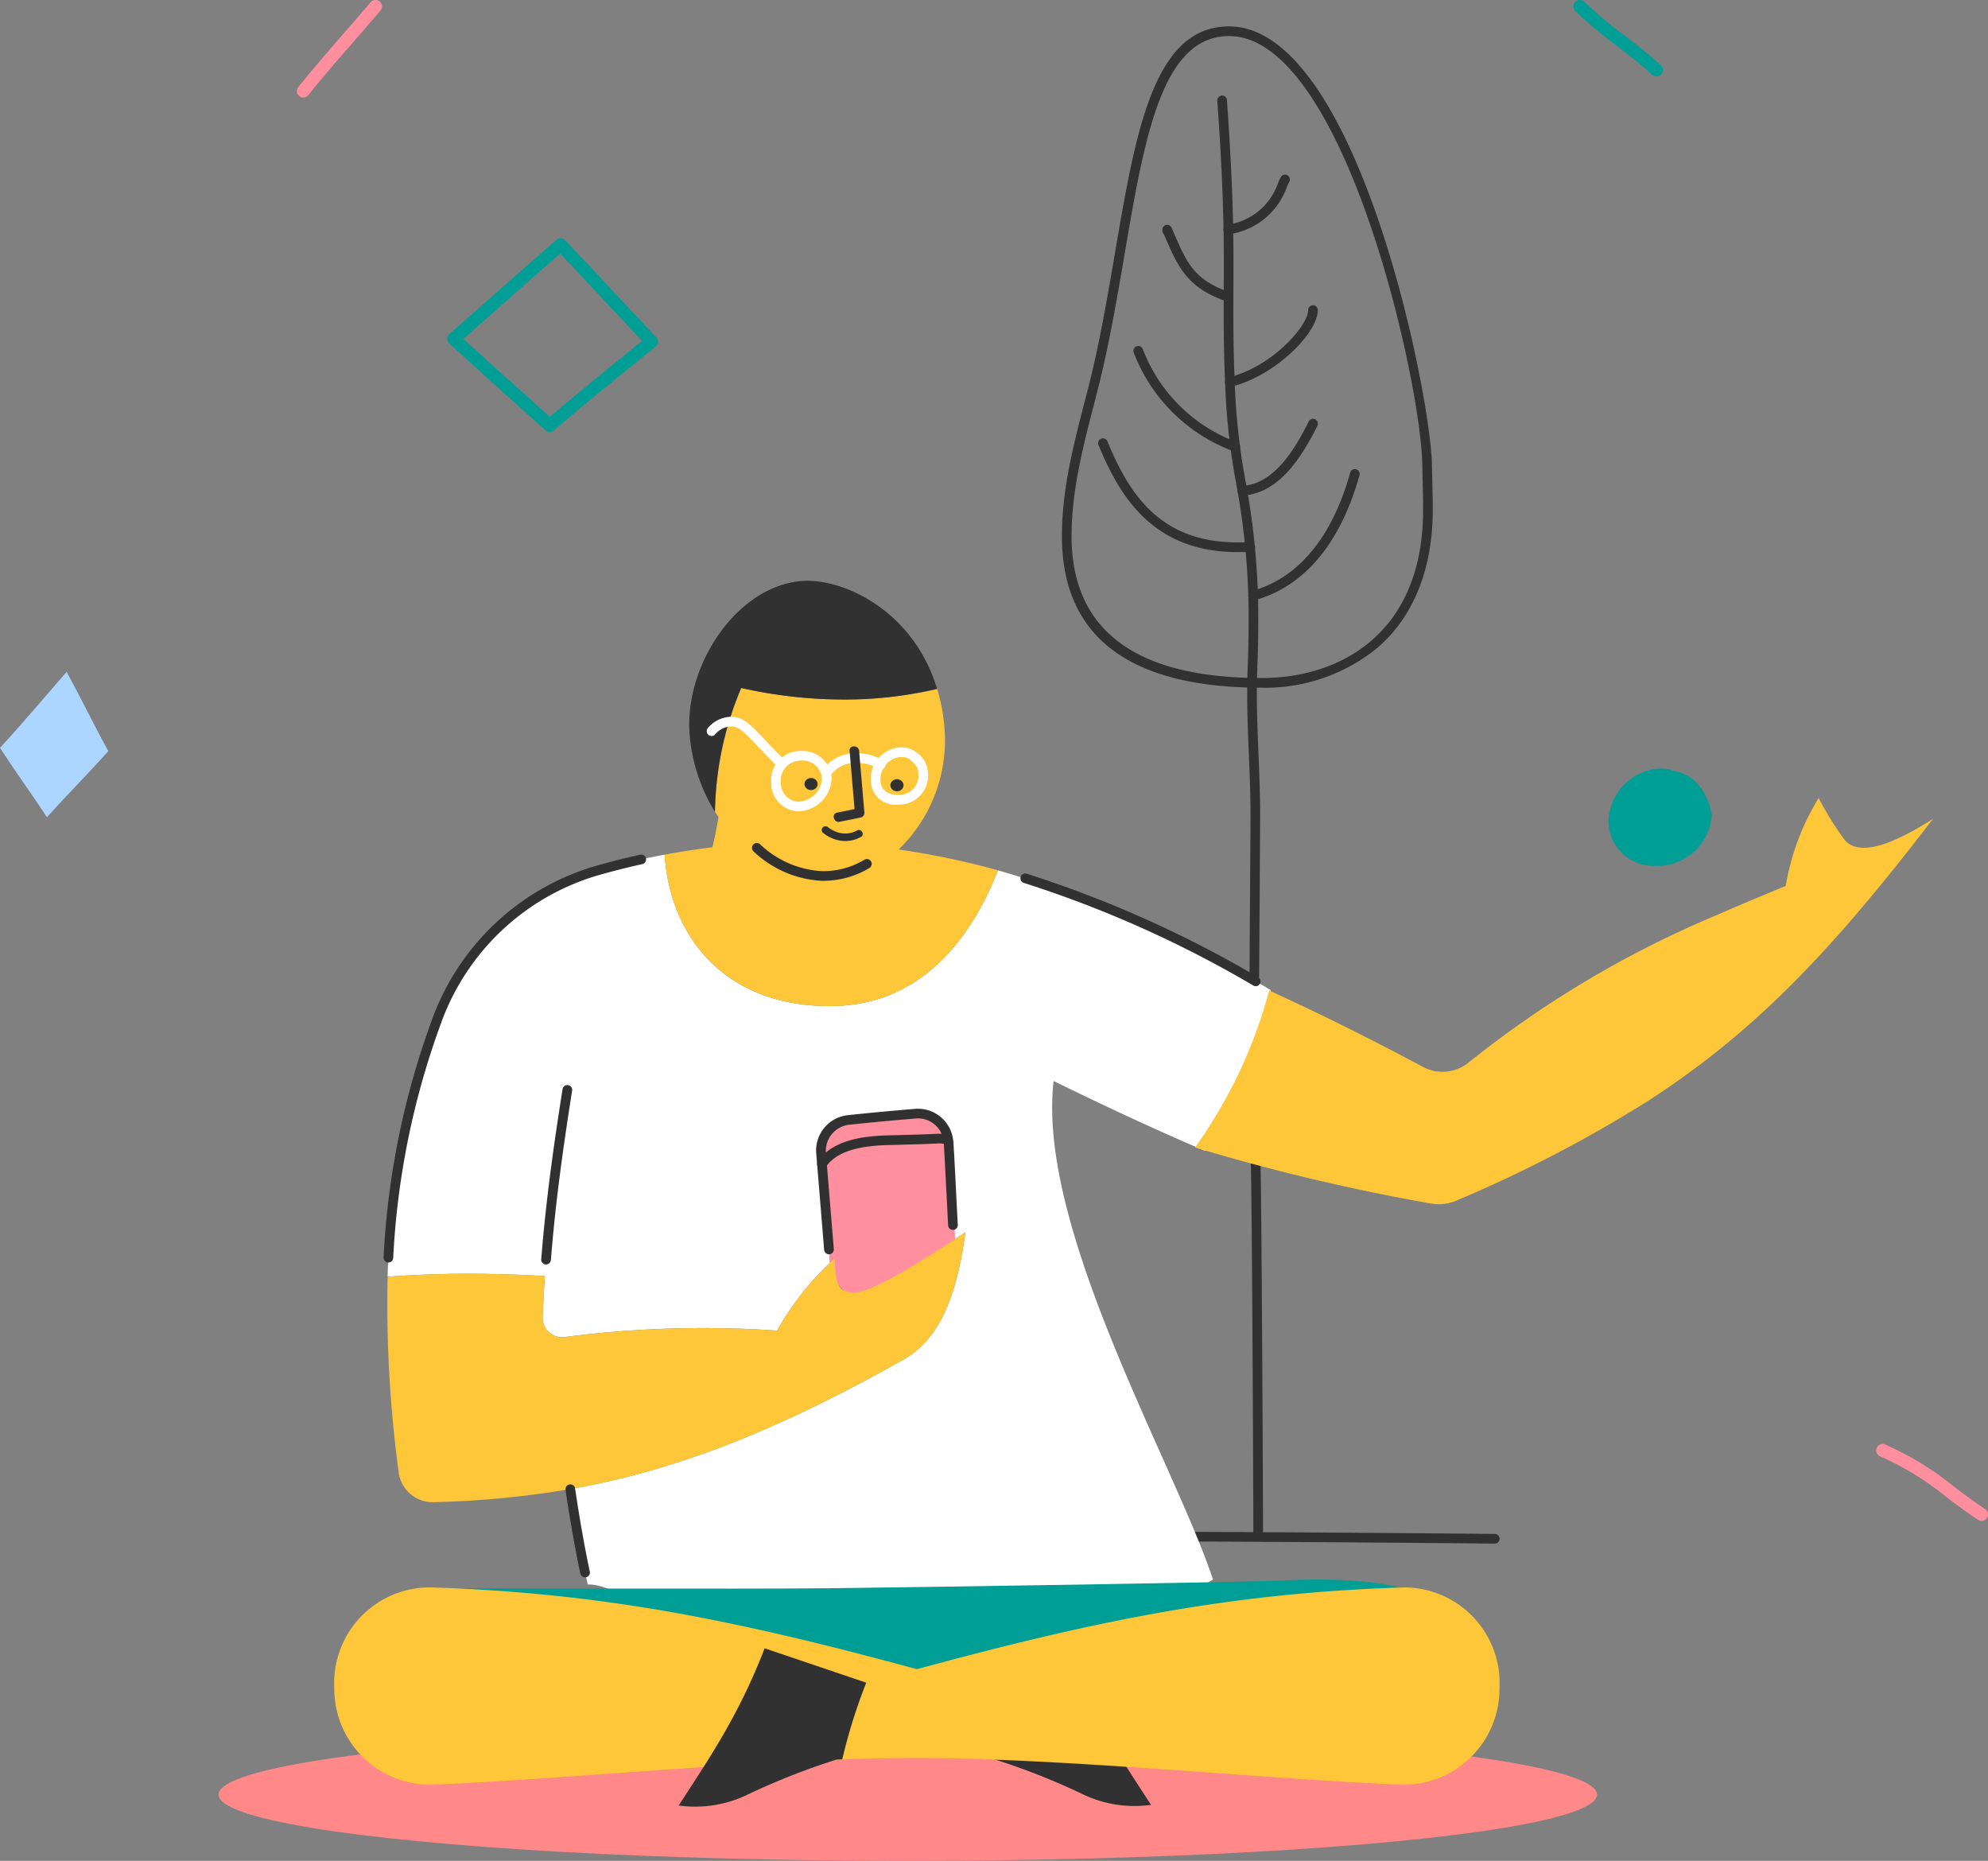 <svg xmlns="http://www.w3.org/2000/svg" width="198.218" height="185.515" viewBox="0 0 198.218 185.515">
  <rect x="0" y="0" width="198.218" height="185.515" fill="#808080" stroke="none"/>
  <g id="Group_2751" data-name="Group 2751" transform="translate(1728.619 -852.974)">
    <g id="shadow">
      <ellipse id="Ellipse_243" data-name="Ellipse 243" cx="68.724" cy="6.6" rx="68.724" ry="6.6" transform="translate(-1706.833 1025.289)" fill="#f88"/>
    </g>
    <g id="back_line" data-name="back line">
      <g id="Group_1640" data-name="Group 1640">
        <g id="Group_1629" data-name="Group 1629">
          <path id="Path_2260" data-name="Path 2260" d="M-1602.825,921.533c-13.214,0-19.914-5.087-19.914-15.12,0-4.627,1.149-9.067,2.366-13.768l.2-.775c1.154-4.472,1.956-9.169,2.732-13.712,2.066-12.1,3.85-22.551,11.364-22.551,12.747,0,20.123,36.627,20.235,43.746.008.541.021,1.081.034,1.624.022.935.044,1.874.044,2.822,0,5.9-1.913,10.666-5.531,13.771A17.623,17.623,0,0,1-1602.825,921.533Zm-3.252-64.963c-6.7,0-8.421,10.079-10.414,21.75-.779,4.562-1.585,9.28-2.749,13.791l-.2.776c-1.2,4.64-2.336,9.022-2.336,13.527,0,9.393,6.376,14.156,18.951,14.156,7.782,0,16.1-4.406,16.1-16.771,0-.941-.022-1.872-.044-2.8-.013-.545-.026-1.088-.035-1.631-.135-8.565-7.875-42.8-19.274-42.8Z" fill="#313131"/>
        </g>
        <g id="Group_1630" data-name="Group 1630">
          <path id="Path_2261" data-name="Path 2261" d="M-1603.625,961.378a.483.483,0,0,1-.483-.482v0c.075-11.06.176-26.2.176-26.558,0-2.03-.084-4.1-.166-6.1s-.166-4.09-.166-6.138c0-.856.015-1.648.044-2.421.065-1.706.1-3.373.1-4.958a72.664,72.664,0,0,0-1.25-13.576,67.514,67.514,0,0,1-1.024-8.361c-.237-4.732-.223-7.794-.208-11.034.021-4.493.042-9.14-.642-18.718a.482.482,0,0,1,.43-.529.481.481,0,0,1,.529.429l0,.032c.687,9.614.665,14.279.645,18.791-.015,3.227-.029,6.275.207,10.981a66.352,66.352,0,0,0,1.011,8.25,73.429,73.429,0,0,1,1.263,13.736c0,1.6-.033,3.277-.1,4.994-.029.76-.043,1.541-.043,2.384,0,2.029.084,4.1.166,6.1s.166,4.09.166,6.139c0,.359-.1,15.5-.176,26.564A.481.481,0,0,1-1603.625,961.378Z" fill="#313131"/>
        </g>
        <g id="Group_1631" data-name="Group 1631">
          <path id="Path_2262" data-name="Path 2262" d="M-1603.172,1006.275a.484.484,0,0,1-.482-.484v-1.037c0-3.343-.136-32.994-.256-35.981a.482.482,0,0,1,.473-.491.481.481,0,0,1,.49.452c.12,3,.257,32.657.257,36.02v1.043A.482.482,0,0,1-1603.172,1006.275Z" fill="#313131"/>
        </g>
        <g id="Group_1633" data-name="Group 1633">
          <path id="Path_2264" data-name="Path 2264" d="M-1606.125,883.055a.481.481,0,0,1-.155-.025c-4-1.346-4.9-3.461-6.272-6.662l-.015-.036a.482.482,0,0,1-.156-.354v-.107a.482.482,0,0,1,.482-.482.484.484,0,0,1,.444.292l.131.308c1.356,3.172,2.1,4.919,5.694,6.128a.481.481,0,0,1,.3.612.482.482,0,0,1-.454.326Z" fill="#313131"/>
        </g>
        <g id="Group_1634" data-name="Group 1634">
          <path id="Path_2265" data-name="Path 2265" d="M-1605.459,897.995a.5.5,0,0,1-.157-.026,16.92,16.92,0,0,1-9.959-9.842.484.484,0,0,1,.274-.626.484.484,0,0,1,.626.275h0a15.949,15.949,0,0,0,9.378,9.283.483.483,0,0,1,.3.614.483.483,0,0,1-.453.323Z" fill="#313131"/>
        </g>
        <g id="Group_1635" data-name="Group 1635">
          <path id="Path_2266" data-name="Path 2266" d="M-1605.21,908.013c-8.361,0-11.713-5.4-13.888-10.687a.482.482,0,0,1,.279-.622.483.483,0,0,1,.612.255c2.158,5.241,5.226,10.091,13,10.091.305,0,.611-.005.916-.011h.309a.483.483,0,0,1,.509.453.482.482,0,0,1-.454.509h-.04l-.307.005C-1604.59,908.008-1604.9,908.013-1605.21,908.013Z" fill="#313131"/>
        </g>
        <g id="Group_1636" data-name="Group 1636">
          <path id="Path_2267" data-name="Path 2267" d="M-1603.673,912.841a.482.482,0,0,1-.48-.484.482.482,0,0,1,.351-.462c5.843-1.61,8.557-7.3,9.8-11.781a.482.482,0,0,1,.579-.36.482.482,0,0,1,.359.58c0,.013-.006.025-.01.038-1.313,4.726-4.2,10.723-10.474,12.452A.494.494,0,0,1-1603.673,912.841Z" fill="#313131"/>
        </g>
        <g id="Group_1637" data-name="Group 1637">
          <path id="Path_2268" data-name="Path 2268" d="M-1605.994,891.539a.481.481,0,0,1-.481-.482.482.482,0,0,1,.37-.469c4.254-1.007,7.917-5.111,7.917-6.7a.483.483,0,0,1,.485-.48.482.482,0,0,1,.479.48c0,2.337-4.363,6.621-8.659,7.638A.456.456,0,0,1-1605.994,891.539Z" fill="#313131"/>
        </g>
        <g id="Group_1638" data-name="Group 1638">
          <path id="Path_2269" data-name="Path 2269" d="M-1606.146,876.332a.483.483,0,0,1-.481-.483.483.483,0,0,1,.4-.474,6.245,6.245,0,0,0,5.051-4.184c.1-.233.189-.43.27-.575a.482.482,0,0,1,.662-.163.481.481,0,0,1,.18.631c-.069.124-.142.293-.229.493a7.188,7.188,0,0,1-5.772,4.748A.429.429,0,0,1-1606.146,876.332Z" fill="#313131"/>
        </g>
        <g id="Group_1639" data-name="Group 1639">
          <path id="Path_2270" data-name="Path 2270" d="M-1604.754,902.381a.481.481,0,0,1-.476-.487.482.482,0,0,1,.451-.476c3.133-.168,5.2-3.517,6.647-6.416a.482.482,0,0,1,.643-.228.482.482,0,0,1,.228.642l-.009.017C-1598.839,898.566-1601.1,902.186-1604.754,902.381Z" fill="#313131"/>
        </g>
      </g>
      <g id="Group_1641" data-name="Group 1641">
        <path id="Path_2271" data-name="Path 2271" d="M-1579.583,1006.863l-1.365-.013c-11.516-.108-21.736-.174-31.243-.2a.483.483,0,0,1-.48-.483.468.468,0,0,1,.456-.48.126.126,0,0,1,.028,0c9.509.026,19.729.092,31.25.2l1.359.013a.482.482,0,0,1,.48.484.483.483,0,0,1-.48.48Z" fill="#313131"/>
      </g>
    </g>
    <path id="Path_2272" data-name="Path 2272" d="M-1674.289,980.191c-3.932-.237-7.844-.271-10.754-.188q-2.474.072-4.928.25a80.186,80.186,0,0,1,4.8-25.245,24.181,24.181,0,0,1,16.032-15.229q3.414-.97,6.786-1.6c.585,8.645,6.515,15.389,17.08,15.083,8.269-.23,13.384-6.382,16.154-13.524a112.264,112.264,0,0,1,27.214,11.951v.007a48.132,48.132,0,0,1-6.57,16.008c-4.8-2.046-9.6-4.273-15.09-6.96-1.719,14.679,12.109,38.256,15.889,49.7-5.509,3.654-23.666.015-29.683,2.751-5.9,2.679-12.426-.2-18.9-.295-2.109-.029-4.992-.148-7.532-.148-2.123,0-4.1-1.856-6.223-1.814-.717-3.125-1.26-6.313-1.74-9.515,10.322-1.81,20.345-5.666,33.249-12.925,4.169-2.339,5.464-7.775,6.146-12.675-.362.244-.752.5-1.162.765-.181-3.25-.32-6.445-.515-9.661a2.027,2.027,0,0,0-.035-.3,3.036,3.036,0,0,0-3.181-2.638c-2.283.188-4.552.4-6.835.641a3.082,3.082,0,0,0-2.659,3.376l.083,1.016.807,9.835a28.387,28.387,0,0,0-5.283,6.772,106.915,106.915,0,0,0-21.235.647,1.942,1.942,0,0,1-2.131-1.733,1.99,1.99,0,0,1-.006-.327C-1674.457,982.864-1674.38,981.527-1674.289,980.191Z" fill="#fff"/>
    <path id="Path_2275" data-name="Path 2275" d="M-1583.361,972.648a4.475,4.475,0,0,1-2.569.314,204.326,204.326,0,0,1-23.538-5.593,48.134,48.134,0,0,0,7.393-15.644c4.778,2.178,9.432,4.48,14.657,7.249.25.131.493.266.746.4a4.131,4.131,0,0,0,4.455-.448,103.216,103.216,0,0,1,24.922-14.788l.006-.005c2.051-.9,4.279-1.827,6.721-2.837a24.308,24.308,0,0,1,3.281-8.763,31.52,31.52,0,0,0,2.606,4.189c1.584,1.843,5.371.082,8.8-2.117-1.964,2.556-3.833,4.927-5.66,7.137-7.415,8.984-14.067,15.376-22.788,21.009A132.467,132.467,0,0,1-1583.361,972.648Z" fill="#fec739"/>
    <path id="Path_2279" data-name="Path 2279" d="M-1629.118,939.739c-2.77,7.141-7.886,13.294-16.154,13.524-10.565.306-16.5-6.438-17.08-15.083,1.594-.3,3.188-.543,4.768-.738v.007l.063-.014c-.021,0-.042.007-.063.007.376-1.58.669-3.271.9-4.914a13.2,13.2,0,0,0,1.037,2c2.047,3.271,5.457,5.7,8.972,5.77a9.028,9.028,0,0,0,6.536-2.784A78.778,78.778,0,0,1-1629.118,939.739Z" fill="#fec739"/>
    <path id="Path_2281" data-name="Path 2281" d="M-1634.4,926.6a15.093,15.093,0,0,1-4.416,10.861,10.785,10.785,0,0,1-7.8,3.323c-4.2-.084-8.265-2.984-10.708-6.887a32.817,32.817,0,0,1,2.616-12.336,46.763,46.763,0,0,0,11.458,1.139,40.671,40.671,0,0,0,8.074-1.047,18.406,18.406,0,0,1,.781,4.943Z" fill="#fec739"/>
    <path id="Path_2282" data-name="Path 2282" d="M-1658.563,931.511c-.067-.166-.133-.34-.2-.507a17.016,17.016,0,0,1-1.131-5.425c-.191-6.97,5.217-14.513,11.6-14.7,3.971-.107,10.791,3.057,13.108,10.774a40.6,40.6,0,0,1-8.074,1.047,46.72,46.72,0,0,1-11.458-1.139,32.822,32.822,0,0,0-2.616,12.337A15.587,15.587,0,0,1-1658.563,931.511Z" fill="#313131"/>
    <path id="Path_2283" data-name="Path 2283" d="M-1645.771,980.281l-.947-11.9s-.117-3.156,1.914-3.571a43.76,43.76,0,0,1,8.337-.765,3.779,3.779,0,0,1,2.455,3.345c.233,2,.593,6.592.632,9.9a11.056,11.056,0,0,1-8.994,5.8C-1643.821,982.614-1645.771,980.281-1645.771,980.281Z" fill="#ff8e9e"/>
    <path id="Path_2284" data-name="Path 2284" d="M-1633.522,976.592c.411-.264.8-.522,1.162-.765-.682,4.9-1.977,10.336-6.146,12.675-12.9,7.259-22.927,11.115-33.249,12.925a93.64,93.64,0,0,1-13.732,1.308,3.409,3.409,0,0,1-3.39-3.055,124.675,124.675,0,0,1-1.094-19.426q2.454-.177,4.928-.25c2.909-.083,6.821-.049,10.754.188-.091,1.336-.167,2.673-.223,4.03a1.943,1.943,0,0,0,1.81,2.066,1.982,1.982,0,0,0,.327-.006,106.92,106.92,0,0,1,21.235-.647,28.408,28.408,0,0,1,5.283-6.772c.153-.153.313-.306.473-.46,0,.16,0,.32.008.48.056,1.935.25,2.993,2.039,2.944C-1641.695,981.785-1636.941,978.841-1633.522,976.592Z" fill="#fec739"/>
    <g id="lineart">
      <g id="Group_1642" data-name="Group 1642">
        <path id="Path_2285" data-name="Path 2285" d="M-1646.494,940.786h-.195a10.692,10.692,0,0,1-6.775-2.911.483.483,0,0,1-.066-.679.483.483,0,0,1,.679-.066l.028.026a9.736,9.736,0,0,0,6.154,2.666,7.917,7.917,0,0,0,4.252-1.147.482.482,0,0,1,.654.194.483.483,0,0,1-.165.636A8.9,8.9,0,0,1-1646.494,940.786Z" fill="#313131"/>
      </g>
      <g id="Group_1645" data-name="Group 1645">
        <path id="Path_2288" data-name="Path 2288" d="M-1603.415,951.29a.485.485,0,0,1-.24-.064,112.4,112.4,0,0,0-22.9-10.237.482.482,0,0,1-.291-.616.481.481,0,0,1,.576-.3,113.407,113.407,0,0,1,23.091,10.322.481.481,0,0,1,.178.658.483.483,0,0,1-.419.242Z" fill="#313131"/>
      </g>
      <g id="Group_1646" data-name="Group 1646">
        <path id="Path_2289" data-name="Path 2289" d="M-1674.172,979.032h-.039a.482.482,0,0,1-.442-.517h0c.386-4.909,1.042-10.137,2.125-16.953a.482.482,0,0,1,.547-.407.481.481,0,0,1,.407.546l0,.012c-1.079,6.79-1.732,11.995-2.116,16.877A.482.482,0,0,1-1674.172,979.032Z" fill="#313131"/>
      </g>
      <g id="Group_1647" data-name="Group 1647">
        <path id="Path_2290" data-name="Path 2290" d="M-1689.892,978.842a.488.488,0,0,1-.481-.493v-.014a80.055,80.055,0,0,1,4.751-23.489,24.7,24.7,0,0,1,16.351-15.53c1.509-.429,3.022-.811,4.5-1.137a.481.481,0,0,1,.562.386.483.483,0,0,1-.355.555c-1.456.321-2.95.7-4.441,1.122a23.736,23.736,0,0,0-15.708,14.928,79.132,79.132,0,0,0-4.7,23.214A.482.482,0,0,1-1689.892,978.842Z" fill="#313131"/>
      </g>
      <g id="Group_1648" data-name="Group 1648">
        <path id="Path_2291" data-name="Path 2291" d="M-1670.282,1010.228a.483.483,0,0,1-.471-.381c-.514-2.4-.985-5.048-1.48-8.348a.483.483,0,0,1,.42-.537.48.48,0,0,1,.533.394c.492,3.28.959,5.914,1.469,8.289a.482.482,0,0,1-.37.572A.487.487,0,0,1-1670.282,1010.228Z" fill="#313131"/>
      </g>
      <g id="Group_1649" data-name="Group 1649">
        <path id="Path_2292" data-name="Path 2292" d="M-1645.966,978.019a.482.482,0,0,1-.48-.442l-.782-9.526a3.543,3.543,0,0,1,3.087-3.894c2.151-.23,4.39-.439,6.847-.642a3.533,3.533,0,0,1,3.7,3.045,2.29,2.29,0,0,1,.04.34c.114,1.879.208,3.748.3,5.625l.133,2.576a.481.481,0,0,1-.474.489.482.482,0,0,1-.488-.438l-.132-2.578c-.1-1.873-.189-3.739-.3-5.612a1.436,1.436,0,0,0-.025-.228,2.573,2.573,0,0,0-2.671-2.258c-2.449.2-4.68.411-6.823.639a2.617,2.617,0,0,0-2.23,2.857l.782,9.526a.482.482,0,0,1-.44.52h-.044Z" fill="#313131"/>
      </g>
      <g id="Group_1650" data-name="Group 1650">
        <path id="Path_2293" data-name="Path 2293" d="M-1646.665,969.509a.483.483,0,0,1-.481-.483.487.487,0,0,1,.081-.267c1.675-2.5,5.646-2.572,7.553-2.607l.344-.007c.568-.021,1.133-.035,1.706-.049.76-.021,1.521-.048,2.275-.09h.068a3.418,3.418,0,0,1,1.2.171.482.482,0,0,1,.268.627.483.483,0,0,1-.568.287,2.447,2.447,0,0,0-.875-.122c-.8.042-1.566.07-2.336.091-.57.014-1.132.028-1.7.049l-.356.008c-1.745.032-5.376.1-6.771,2.18A.481.481,0,0,1-1646.665,969.509Z" fill="#313131"/>
      </g>
      <g id="Group_1651" data-name="Group 1651">
        <path id="Path_2294" data-name="Path 2294" d="M-1649.145,933.857a2.813,2.813,0,0,1-2.579-2.882,2.9,2.9,0,0,1,2.311-3.071,5.338,5.338,0,0,1,.827-.07,2.906,2.906,0,0,1,2.883,2.682A3.4,3.4,0,0,1-1649.145,933.857Zm.559-5.064a4.41,4.41,0,0,0-.679.059,1.979,1.979,0,0,0-1.495,2.123,1.855,1.855,0,0,0,1.617,1.919,2.435,2.435,0,0,0,2.477-2.382,1.936,1.936,0,0,0-1.92-1.72Z" fill="#fff"/>
      </g>
      <g id="Group_1652" data-name="Group 1652">
        <path id="Path_2295" data-name="Path 2295" d="M-1639.021,933.191a2.458,2.458,0,0,1-2.756-2.118,2.672,2.672,0,0,1-.021-.282,3.154,3.154,0,0,1,2.968-3.316,1.744,1.744,0,0,1,.216.009,2.25,2.25,0,0,1,1.3.45,2.575,2.575,0,0,1,1.218,2.1,2.876,2.876,0,0,1-2.588,3.139A2.9,2.9,0,0,1-1639.021,933.191Zm.192-4.751a2.223,2.223,0,0,0-2,2.352c0,.694.476,1.435,1.813,1.435a1.927,1.927,0,0,0,1.978-1.874,1.938,1.938,0,0,0-.018-.313c0-.338-.066-.721-.857-1.353a1.336,1.336,0,0,0-.776-.242c-.051,0-.1-.005-.141-.005Z" fill="#fff"/>
      </g>
      <g id="Group_1653" data-name="Group 1653">
        <path id="Path_2296" data-name="Path 2296" d="M-1646.01,930.25a.483.483,0,0,1-.481-.483.491.491,0,0,1,.1-.293,3.948,3.948,0,0,1,3.2-1.4,5.128,5.128,0,0,1,2.625.7.482.482,0,0,1,.188.655.482.482,0,0,1-.656.187l-.037-.022a4.138,4.138,0,0,0-2.12-.561,3,3,0,0,0-2.432,1.021A.484.484,0,0,1-1646.01,930.25Z" fill="#fff"/>
      </g>
      <g id="Group_1654" data-name="Group 1654">
        <path id="Path_2297" data-name="Path 2297" d="M-1650.972,929.327a.482.482,0,0,1-.34-.141c-.717-.717-1.292-1.321-1.771-1.826-1.447-1.523-1.9-1.963-2.631-1.963a2.19,2.19,0,0,0-1.581.768.481.481,0,0,1-.677.075.481.481,0,0,1-.075-.677c.008-.011.018-.022.027-.032a3.137,3.137,0,0,1,2.306-1.1c1.18,0,1.854.709,3.33,2.263.474.5,1.044,1.1,1.753,1.808a.482.482,0,0,1,0,.682.484.484,0,0,1-.34.14Z" fill="#fff"/>
      </g>
    </g>
    <g id="symbols">
      <g id="Group_1655" data-name="Group 1655">
        <path id="Path_2298" data-name="Path 2298" d="M-1676.813,895.034a.646.646,0,0,1-.43-.165l-2.511-2.256c-2.331-2.092-4.741-4.255-7.06-6.4a.642.642,0,0,1-.036-.907c.016-.017.032-.033.049-.048q2.3-2.008,4.568-4.018c2.017-1.78,4.034-3.56,6.083-5.34a.641.641,0,0,1,.886.042q2.631,2.76,5.227,5.553,1.92,2.051,3.844,4.1a.643.643,0,0,1-.026.909c-.012.011-.024.022-.037.032-3.333,2.693-6.779,5.478-10.14,8.35A.637.637,0,0,1-1676.813,895.034Zm-8.6-9.282c2.151,1.981,4.37,3.973,6.522,5.9l2.094,1.881c3.056-2.6,6.17-5.123,9.2-7.572q-1.69-1.794-3.372-3.6-2.391-2.556-4.8-5.1c-1.888,1.643-3.75,3.287-5.614,4.931q-2.013,1.788-4.036,3.563Z" transform="translate(3 1)" fill="#019e96"/>
      </g>
      <g id="Group_1656" data-name="Group 1656" transform="translate(-33 29.532)">
        <path id="Path_2299" data-name="Path 2299" d="M-1665.375,833.165a.642.642,0,0,1-.64-.644.642.642,0,0,1,.14-.4c1.414-1.767,2.921-3.5,4.515-5.334.89-1.023,1.792-2.06,2.69-3.119a.643.643,0,0,1,.906-.075.642.642,0,0,1,.074.906c-.9,1.062-1.807,2.1-2.7,3.131-1.586,1.824-3.084,3.546-4.482,5.293A.639.639,0,0,1-1665.375,833.165Z" fill="#ff8e9e"/>
      </g>
      <g id="Group_1657" data-name="Group 1657">
        <path id="Path_2300" data-name="Path 2300" d="M-1561.707,929.826a4.481,4.481,0,0,0-1.425-.235,5.433,5.433,0,0,0-5.116,5.243,4.488,4.488,0,0,0,4.511,4.463c.063,0,.126,0,.189-.005a5.421,5.421,0,0,0,5.606-5.07,6.2,6.2,0,0,0-1.585-3.309A4.669,4.669,0,0,0-1561.707,929.826Z" fill="#019e96"/>
      </g>
      <g id="Group_1658" data-name="Group 1658">
        <path id="Path_2301" data-name="Path 2301" d="M-1721.977,919.953c1.437,2.626,2.724,5.3,4.158,7.9-1.984,2.23-4.117,4.37-6.12,6.588-1.539-2.337-3.179-4.593-4.68-6.907C-1726.354,925.059-1724.179,922.492-1721.977,919.953Z" fill="#acd5ff"/>
      </g>
      <g id="Group_1659" data-name="Group 1659">
        <path id="Path_2302" data-name="Path 2302" d="M-1563.454,860.6a.644.644,0,0,1-.436-.169c-1.163-1.069-2.4-2.019-3.59-2.937a41.285,41.285,0,0,1-4.077-3.427.643.643,0,0,1,0-.908.642.642,0,0,1,.908,0,40.256,40.256,0,0,0,3.953,3.317c1.214.935,2.47,1.9,3.675,3.009a.641.641,0,0,1,.039.907.639.639,0,0,1-.474.208Z" fill="#019e96"/>
      </g>
      <g id="Group_1660" data-name="Group 1660" transform="translate(-22 50)">
        <path id="Path_2303" data-name="Path 2303" d="M-1509.046,954.593a.636.636,0,0,1-.35-.1c-1.08-.707-2.11-1.479-3.1-2.226a28.851,28.851,0,0,0-6.64-4.094.643.643,0,0,1-.366-.831.642.642,0,0,1,.831-.366l.013.005a30.273,30.273,0,0,1,6.933,4.258c.979.735,1.991,1.494,3.037,2.178a.64.64,0,0,1,.188.888.643.643,0,0,1-.54.292Z" fill="#ff8e9e"/>
      </g>
    </g>
    <ellipse id="Ellipse_457" data-name="Ellipse 457" cx="0.655" cy="0.602" rx="0.655" ry="0.602" transform="translate(-1639.84 930.658)" fill="#313131"/>
    <ellipse id="Ellipse_458" data-name="Ellipse 458" cx="0.655" cy="0.602" rx="0.655" ry="0.602" transform="translate(-1648.406 930.537)" fill="#313131"/>
    <path id="Path_3864" data-name="Path 3864" d="M-1646.573,935.985a3.6,3.6,0,0,0,1.181.658,3.225,3.225,0,0,0,2.607-.227c.425-.229.047-.877-.379-.647a2.464,2.464,0,0,1-2.064.138l-.106-.04a.22.22,0,0,1-.043-.019c-.062-.028-.123-.057-.182-.088-.1-.052-.2-.109-.3-.171-.062-.041-.121-.091-.184-.129.081.049.039.033-.005-.006a.385.385,0,0,0-.53,0,.379.379,0,0,0,0,.531Z" fill="#313131"/>
    <path id="Path_3865" data-name="Path 3865" d="M-1643.908,927.834l.462,5.414.065.765.348-.457-2.119.432c-.6.122-.344,1.036.253.915l2.118-.432a.477.477,0,0,0,.348-.458l-.461-5.414-.065-.765c-.051-.6-1-.609-.949,0Z" fill="#313131"/>
    <path id="Path_3866" data-name="Path 3866" d="M-1683.508,1011.314s29.81.087,37.57,0,42.067-.6,45.351-.778c7.638-.415,11.519.7,11.519.7,1.456,21-37.879,16.007-66.994,12.264S-1683.508,1011.314-1683.508,1011.314Z" fill="#019e96"/>
    <path id="Path_2278" data-name="Path 2278" d="M-1618.928,1024.725c1.468,2.659,3.1,5.151,5.081,8.192-.167.014-.334.035-.5.049a11.937,11.937,0,0,1-6.424-1.169,68.644,68.644,0,0,0-8.819-3.466l-.571-.021a54.394,54.394,0,0,0-2.394-7.649h.014l10.12-3.425A59.862,59.862,0,0,0-1618.928,1024.725Z" fill="#313131"/>
    <path id="Path_2280" data-name="Path 2280" d="M-1635.361,1028.217c-16.162-.042-34.391,1.991-50.169,2.687a9.568,9.568,0,0,1-9.756-9.374c0-.068,0-.136,0-.2s-.008-.13-.007-.2a9.529,9.529,0,0,1,9.151-9.893c.147-.006.294-.008.44-.007,1.427.049,2.826.1,4.2.181,15.313.842,27.917,3.522,44.455,8.011C-1636.335,1022.314-1635.786,1025.265-1635.361,1028.217Z" fill="#fec739"/>
    <path id="Path_2278-2" data-name="Path 2278" d="M-1652.379,1017.3l10.12,3.425h.014a54.493,54.493,0,0,0-2.394,7.649l-.571.021a69.033,69.033,0,0,0-8.819,3.466,11.919,11.919,0,0,1-6.424,1.169c-.166-.014-.333-.035-.5-.049,1.981-3.041,3.613-5.533,5.081-8.192A59.655,59.655,0,0,0-1652.379,1017.3Z" fill="#313131"/>
    <path id="Path_2280-2" data-name="Path 2280" d="M-1637.351,1019.424c16.538-4.489,29.142-7.169,44.455-8.011,1.374-.081,2.773-.132,4.2-.181.147,0,.294,0,.44.007a9.529,9.529,0,0,1,9.151,9.893,1.8,1.8,0,0,1-.007.2c0,.067,0,.135,0,.2a9.568,9.568,0,0,1-9.756,9.374c-15.778-.7-34.007-2.729-50.169-2.687C-1638.614,1025.265-1638.065,1022.314-1637.351,1019.424Z" fill="#fec739"/>
  </g>
</svg>
